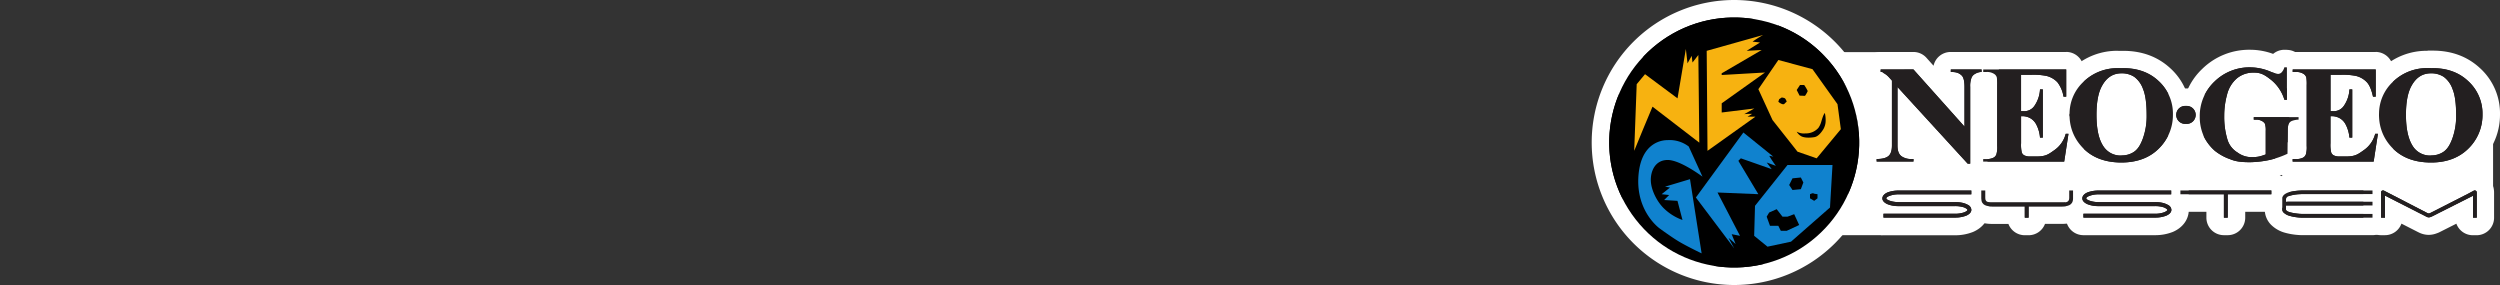 <svg xmlns="http://www.w3.org/2000/svg" viewBox="0 0 1000 114"><rect x="0" y="0" width="1000" height="114" fill="#333333" stroke="none"/><title>logo_right</title><g id="Layer_2" data-name="Layer 2"><rect x="835.9" y="36.17" width="22.99" height="20.83" stroke-width="7" stroke="#fff" stroke-linecap="round" stroke-linejoin="round" fill="#fff"/><rect x="891.79" y="34" width="20.34" height="23" stroke-width="7" stroke="#fff" stroke-linecap="round" stroke-linejoin="round" fill="#fff"/><rect x="966.13" y="35.07" width="15.33" height="22.89" stroke-width="7" stroke="#fff" stroke-linecap="round" stroke-linejoin="round" fill="#fff"/><rect x="858.13" y="49.07" width="34.44" height="24.43" stroke-width="7" stroke="#fff" stroke-linecap="round" stroke-linejoin="round" fill="#fff"/><rect x="761.9" y="49.07" width="95.11" height="28.22" stroke-width="7" stroke="#fff" stroke-linecap="round" stroke-linejoin="round" fill="#fff"/><rect x="932.21" y="50.11" width="65.02" height="31.51" fill="#fff"/><rect x="727.82" y="20.85" width="25.13" height="73.22" fill="#fff"/></g><g id="Layer_1" data-name="Layer 1"><path d="M848.7,29.3a9,9,0,0,1,5,1.42,10.35,10.35,0,0,1,3.53,4.92c.95,2.29,1.42,5.75,1.42,10.42a26.45,26.45,0,0,1-1.53,9.39c-.91,2.44-2,4.23-3.6,5.32a8.62,8.62,0,0,1-4.88,1.38,8.15,8.15,0,0,1-6.74-2.95c-2.26-2.84-3.31-7.35-3.31-13.36,0-5,.72-8.93,2.22-11.58,1.78-3.28,4.37-4.92,7.83-5h.07m0-7h-.15a15.56,15.56,0,0,0-13.88,8.57c-2.08,3.73-3.09,8.63-3.09,15,0,7.83,1.58,13.63,4.83,17.72a15,15,0,0,0,12.22,5.59,15.56,15.56,0,0,0,8.8-2.58c3.6-2.42,5.28-6.1,6.24-8.67a33.33,33.33,0,0,0,2-11.84c0-5.59-.63-9.85-1.92-13A17.08,17.08,0,0,0,857.67,25l-.16-.12a15.93,15.93,0,0,0-8.81-2.55Z" fill="#fff"/><path d="M972.5,29.3a9.06,9.06,0,0,1,5,1.42A10.35,10.35,0,0,1,981,35.64c.94,2.29,1.42,5.75,1.42,10.42a26.45,26.45,0,0,1-1.53,9.39c-.91,2.44-2,4.23-3.61,5.32a8.59,8.59,0,0,1-4.88,1.38,8.16,8.16,0,0,1-6.74-2.95c-2.25-2.84-3.31-7.35-3.31-13.36,0-5,.73-8.93,2.22-11.58,1.79-3.28,4.37-4.92,7.83-5h.08m0-7h-.15a15.55,15.55,0,0,0-13.88,8.57c-2.09,3.73-3.1,8.63-3.1,15,0,7.83,1.58,13.63,4.83,17.72a15,15,0,0,0,12.22,5.59,15.52,15.52,0,0,0,8.8-2.58c3.6-2.42,5.29-6.1,6.25-8.67a33.55,33.55,0,0,0,2-11.84c0-5.59-.63-9.85-1.93-13a17.07,17.07,0,0,0-6-8.06l-.17-.12a15.89,15.89,0,0,0-8.8-2.55Z" fill="#fff"/><path d="M713.3,45.2a4.68,4.68,0,0,1-1-.12,7.25,7.25,0,0,1-3.41-2,3.5,3.5,0,0,1-.83-3.56l.34-1a3.46,3.46,0,0,1,1.38-1.81l1-.66a3.43,3.43,0,0,1,1.93-.59l.29,0a6,6,0,0,1,3.15,1,5.51,5.51,0,0,1,1.9,3.1,3.48,3.48,0,0,1-1,3.65l-.43.38a4.14,4.14,0,0,1-3.27,1.53Z"/><path d="M712.68,39a3.78,3.78,0,0,1,1.33.34,3.77,3.77,0,0,1,.67,1.33l-.75.66a.62.62,0,0,1-.63.37l-.29,0a4.08,4.08,0,0,1-1.67-1l.34-1,1-.67m0-7a7,7,0,0,0-3.86,1.17l-1,.66A7,7,0,0,0,705,37.46l-.34,1a7,7,0,0,0,1.65,7.13,10.91,10.91,0,0,0,5.16,2.92,8.32,8.32,0,0,0,1.79.2,7.71,7.71,0,0,0,5.81-2.6l.22-.2a7,7,0,0,0,2-7.29,9.13,9.13,0,0,0-3.16-4.87,9.32,9.32,0,0,0-5-1.71,5.63,5.63,0,0,0-.58,0Z" fill="#fff"/><path d="M723.41,58.55a10.2,10.2,0,0,1-4.16-.77,8.24,8.24,0,0,1-3.67-3.49,3.5,3.5,0,0,1,5-4.58,2.3,2.3,0,0,0,1.13.15h.44a3.19,3.19,0,0,0,2.44-.85,6,6,0,0,0,.72-1.78c.14-.48.3-1,.51-1.6a10.33,10.33,0,0,1,1.35-2.6,3.51,3.51,0,0,1,2.78-1.37,4,4,0,0,1,.69.07,3.51,3.51,0,0,1,2.69,2.54,15.91,15.91,0,0,1,.45,4.07,10.13,10.13,0,0,1-1.43,5.16c-1.7,2.77-3.67,4.38-5.86,4.78A18.54,18.54,0,0,1,723.41,58.55Z"/><path d="M729.93,45.16a12.51,12.51,0,0,1,.33,3.09,6.76,6.76,0,0,1-.91,3.42c-1.34,2.17-2.59,3-3.51,3.17a15.32,15.32,0,0,1-2.43.21,7,7,0,0,1-2.73-.46,4.79,4.79,0,0,1-2-1.93,5.23,5.23,0,0,0,3,.7h.48a6.67,6.67,0,0,0,5.17-2.19c1.09-1.59,1.12-2.57,1.76-4.36a6.47,6.47,0,0,1,.83-1.65m0-7a7,7,0,0,0-5.55,2.74,13.45,13.45,0,0,0-1.88,3.55c-.25.72-.43,1.32-.57,1.8l0,.11h-.18a6.94,6.94,0,0,0-3-.7,7,7,0,0,0-6.2,10.26,11.72,11.72,0,0,0,5.32,5,13.53,13.53,0,0,0,5.61,1.09,20.61,20.61,0,0,0,3.68-.33c2.21-.4,5.43-1.83,8.22-6.39a13.49,13.49,0,0,0,2-6.9,19.8,19.8,0,0,0-.56-5.06,7,7,0,0,0-6.77-5.21Z" fill="#fff"/><path d="M712.34,95.83a3.5,3.5,0,0,1-3.13-1.93l0-.06H708a3.51,3.51,0,0,1-3.29-2.31l-1.33-3.67a3.52,3.52,0,0,1,.29-3l1-1.66a3.46,3.46,0,0,1,1.58-1.4l3-1.33a3.52,3.52,0,0,1,1.42-.3,3.45,3.45,0,0,1,2.75,1.35l1.21,1.55,1.81-.68a3.5,3.5,0,0,1,4.4,1.81l2,4.33a3.5,3.5,0,0,1-1.69,4.64l-5,2.33a3.44,3.44,0,0,1-1.48.33Z"/><path d="M710.68,83.67l2.33,3h2l2.67-1,2,4.33-5,2.33h-2.34l-1-2H708l-1.33-3.67,1-1.67,3-1.33m0-7a7,7,0,0,0-2.84.6l-3,1.33a7,7,0,0,0-3.16,2.8l-1,1.66a7,7,0,0,0-.58,6l1.33,3.67a7,7,0,0,0,6,4.59,7,7,0,0,0,4.92,2h2.34a6.92,6.92,0,0,0,3-.66l5-2.33A7,7,0,0,0,726,87.06l-2-4.33a7,7,0,0,0-8.21-3.81,7,7,0,0,0-5.15-2.25Z" fill="#fff"/><path d="M725.68,83.83a3.4,3.4,0,0,1-1.8-.5l-1.67-1a3.5,3.5,0,0,1-1.7-3V77.67a3.5,3.5,0,0,1,2.08-3.2,6.09,6.09,0,0,1,2.62-.68,3.73,3.73,0,0,1,1.56.33l.54.06a3.5,3.5,0,0,1,3.2,3.49v1.66a3.5,3.5,0,0,1-1.4,2.8l-1.33,1A3.47,3.47,0,0,1,725.68,83.83Z"/><path d="M725.21,77.29c.07,0,.11,0,.13,0,.12.21,1.67.34,1.67.34v1.66l-1.33,1-1.67-1V77.67a4.82,4.82,0,0,1,1.2-.38m0-7a9.6,9.6,0,0,0-4.05,1,7,7,0,0,0-4.15,6.4v1.66a7,7,0,0,0,3.4,6l1.66,1a7,7,0,0,0,7.81-.4l1.33-1a7,7,0,0,0,2.8-5.6V77.67a7,7,0,0,0-6.41-7h0a7.35,7.35,0,0,0-2.39-.4Z" fill="#fff"/><path d="M717,79.5a3.5,3.5,0,0,1-2.91-1.56l-1.34-2a3.51,3.51,0,0,1-.21-3.5l1.33-2.66a3.5,3.5,0,0,1,2.78-1.92l3.34-.33.35,0a3.51,3.51,0,0,1,3.13,1.93l1,2a3.52,3.52,0,0,1,.15,2.79l-1,2.68a3.52,3.52,0,0,1-2.93,2.25l-3.34.33A2.06,2.06,0,0,1,717,79.5Z"/><path d="M720.35,71l1,2-1,2.67L717,76l-1.33-2L717,71.33l3.34-.33m0-7-.7,0-3.33.34a7,7,0,0,0-5.57,3.83l-1.33,2.67a7,7,0,0,0,.43,7l1.33,2A7,7,0,0,0,717,83l.7,0,3.33-.34a7,7,0,0,0,5.86-4.51l1-2.67a7,7,0,0,0-.29-5.58l-1-2A7,7,0,0,0,720.35,64Z" fill="#fff"/><path d="M719.71,41.75a3.51,3.51,0,0,1-3-1.89l-1.16-2.25a3.5,3.5,0,0,1,.2-3.56l1.34-2A3.49,3.49,0,0,1,720,30.5h1.67A3.51,3.51,0,0,1,724.57,32c1.72,2.53,2,3.35,2,4.39s-.26,1.79-1.68,3.89a3.51,3.51,0,0,1-2.9,1.53Z"/><path d="M721.68,34a15.19,15.19,0,0,1,1.42,2.42A9.91,9.91,0,0,1,722,38.34l-2.17-.09L718.68,36,720,34h1.67m0-7H720a7,7,0,0,0-5.81,3.11l-1.34,2a7,7,0,0,0-.4,7.11l1.16,2.26a7,7,0,0,0,6,3.78l2.18.08H722a7,7,0,0,0,5.79-3.06c1.45-2.14,2.3-3.78,2.3-5.86s-.82-3.68-2.63-6.35A7,7,0,0,0,721.68,27Z" fill="#fff"/><path d="M693.68,110.5A53.5,53.5,0,1,1,747.18,57,53.56,53.56,0,0,1,693.68,110.5ZM663.9,86.6a13.64,13.64,0,0,0,2,1.85c.1.07,4.35,3.2,7.41,5.06.82.5,1.84,1.07,2.9,1.63l-.72-4.62h0a3.52,3.52,0,0,1-2.42,1,3.82,3.82,0,0,1-1-.16A24.64,24.64,0,0,1,663.9,86.6Zm44,8.3,6.86-1.45L728.6,81.34l.7-11.84H716.7L705.48,83.59l-.26,9.11Zm-20.78-10-3.24-6.25a3.3,3.3,0,0,1-.32-.86L682.71,79Zm-15.92-8a3.5,3.5,0,0,1,2.21,1l-.26-1.64-2.18.65ZM697,73.91l-4.67-7.78a1.28,1.28,0,0,1-.11-.2l-5.54,7.59.32,0ZM667.08,60.5A16.51,16.51,0,0,1,673.2,62l-.5-1.11a9.72,9.72,0,0,0-5.12-1.35h-.42a7.19,7.19,0,0,0-5.24,2.31A10,10,0,0,1,667,60.5Zm29.59-.65a4,4,0,0,1,.83.18l5.3,1.86L698,58Zm28.86-.62,7.14-8.62-1-7.62-8.77-12.27L712.83,28l-5.48,8L712,46.16l9.1,11.54Zm-39.07-5.65,8.1-5.78-5.46.67a3,3,0,0,1-.42,0,3.5,3.5,0,0,1-2.27-.84ZM661,39.17a3.53,3.53,0,0,1,2.13.72l13,10L676,31.13l-1.48,8.79A3.53,3.53,0,0,1,671,42.84a3.45,3.45,0,0,1-2.08-.7l-10.35-7.69-.44.54-.23,6.07a3.53,3.53,0,0,1,2.21-1.78A4,4,0,0,1,661,39.17Zm25.31-.43.32-.26,7.43-5.29-5.2.3h-.2a3.51,3.51,0,0,1-2.4-1Zm-.1-11.91a3.5,3.5,0,0,1,.68-.52l8.43-4.92a3.78,3.78,0,0,1-.16-.93l-9,2.52Z"/><path d="M693.68,7a50,50,0,1,1-50,50,50,50,0,0,1,50-50M683,60.33l19.16-13.66H699l1.84-1.12h-1a12.24,12.24,0,0,0-2.12.11c.48-.26,4-2.26,4-2.26L688.68,45V41.33L706,29l-17.33,1v-.67l16-9.33-6,.33L704,17s-2.66-.33-3-.33A47.3,47.3,0,0,1,705.24,14l-22.56,6.33.34,40m-12-21-13-9.67-3.33,4-1,26.66h0c0-.2,7.34-17.66,7.34-17.66l18.71,14.39L679.35,22,677,25l-.33-2.67-1.67,3-.67-5.75L671,39.34m55.66,24,9.68-11.66-1.34-10-10-14L711.34,24l-8,11.67L709,48l10,12.67,7.66,2.66m-33,36-2.25-4.19,2.82,2.45-1.57-3.92,3.33.66L687,77l16.33.67-8-13.34,1-1,12.34,4.33-2-2.66,3.66,1.33a46.87,46.87,0,0,1-2.66-4h0a14.57,14.57,0,0,1,1.62.34l-12-9.67-19,26,15.33,20.33m-13,2L676,71.67l-10,3,2,.34-3.34,2.67,3,.33-2,2,5.33.33L673,88a20.69,20.69,0,0,1-7.48-4.68c-2.81-2.79-5.06-7.33-5.19-11s1.6-8.27,6.67-8.33h.07c5.09,0,13.93,6.67,13.93,6.67L675.5,58.61A12.41,12.41,0,0,0,667.58,56H667c-1.19,0-11,.12-11.68,15.28-.56,13.57,8.48,20,8.48,20s4.37,3.23,7.61,5.19,9.24,4.83,9.24,4.83M707,98.67l9.4-2L732,83l1-17H715L702,82.33l-.33,12L707,98.67M693.68,0a57,57,0,1,0,57,57,57.06,57.06,0,0,0-57-57Zm17.68,36.35,2.95-4.3,6.46,1.73,7.54,10.54.69,5.24-4.62,5.57-1.14-.4L715,44.32l-3.66-8Zm7,36.65h7.2l-.4,6.67-12,10.55-4.33.91-.07,0,.17-6.22L718.39,73Z" fill="#fff"/><path d="M726.67,66.83a3.45,3.45,0,0,1-1.14-.19L717.86,64a3.58,3.58,0,0,1-1.6-1.14l-10-12.67a3.63,3.63,0,0,1-.43-.71l-5.67-12.33a3.5,3.5,0,0,1,.3-3.44l8-11.66a3.49,3.49,0,0,1,2.88-1.53,3.56,3.56,0,0,1,.91.12l13.67,3.67a3.49,3.49,0,0,1,1.94,1.34l10,14a3.5,3.5,0,0,1,.62,1.58l1.34,10a3.56,3.56,0,0,1-.78,2.7l-9.67,11.67A3.49,3.49,0,0,1,726.67,66.83Z" fill="#f7b210"/><path d="M711.34,24,725,27.67l10,14,1.34,10-9.68,11.66L719,60.67,709,48l-5.67-12.33,8-11.67M722,38.34a9.91,9.91,0,0,0,1.09-1.92A15.19,15.19,0,0,0,721.68,34H720l-1.33,2,1.16,2.25,2.17.09M713.3,41.7a.62.62,0,0,0,.63-.37l.75-.66a3.77,3.77,0,0,0-.67-1.33,3.78,3.78,0,0,0-1.33-.34l-1,.67-.34,1a4.08,4.08,0,0,0,1.67,1l.29,0m8.39,11.66a5.23,5.23,0,0,1-3-.7,4.79,4.79,0,0,0,2,1.93,7,7,0,0,0,2.73.46,15.32,15.32,0,0,0,2.43-.21c.92-.17,2.17-1,3.51-3.17a6.76,6.76,0,0,0,.91-3.42,12.51,12.51,0,0,0-.33-3.09,6.47,6.47,0,0,0-.83,1.65c-.64,1.79-.67,2.77-1.76,4.36a6.67,6.67,0,0,1-5.17,2.19h-.48M711.34,17a7,7,0,0,0-5.77,3.05l-8,11.66a7,7,0,0,0-.59,6.88l5.67,12.33a6.68,6.68,0,0,0,.87,1.42l10,12.67a7.09,7.09,0,0,0,3.2,2.27L724.38,70a7,7,0,0,0,7.68-2.15l9.68-11.67a7,7,0,0,0,1.54-5.39l-1.33-10a7,7,0,0,0-1.24-3.14l-10-14a7,7,0,0,0-3.89-2.69l-13.67-3.67a7,7,0,0,0-1.81-.24Z" fill="#fff"/><path d="M653.5,63.83a3.5,3.5,0,0,1-3.31-3.63l1-26.66a3.54,3.54,0,0,1,.81-2.11l3.33-4A3.5,3.5,0,0,1,658,26.17a3.45,3.45,0,0,1,2.09.69l8.41,6.25L670.89,19a3.51,3.51,0,0,1,3.45-2.91h.09a3.5,3.5,0,0,1,3.34,2.78,3.54,3.54,0,0,1,2.69-.19A3.52,3.52,0,0,1,682.85,22L683.23,57a3.49,3.49,0,0,1-1.93,3.17,3.62,3.62,0,0,1-1.57.37,3.5,3.5,0,0,1-2.13-.73L662.49,48.21c-2.4,5.73-5.11,12.24-5.47,13.19a3.51,3.51,0,0,1-3.33,2.43Z" fill="#f7b210"/><path d="M674.34,19.59l.67,5.75,1.67-3L677,25l2.34-3,.38,35.06L661,42.67s-7.32,17.46-7.34,17.66l1-26.66,3.33-4,13,9.67,3.33-19.75M653.68,60.33h0m20.66-47.74a7,7,0,0,0-6.9,5.83L666,26.89l-3.82-2.84a7,7,0,0,0-9.56,1.14l-3.33,4a7,7,0,0,0-1.61,4.22l-1,26.66a7,7,0,0,0,6.63,7.25h.37a7,7,0,0,0,6.62-4.75c.36-.9,1.92-4.66,3.65-8.82l11.51,8.85A7,7,0,0,0,686.73,57l-.38-35.06a7,7,0,0,0-4.77-6.56,6.9,6.9,0,0,0-1.94-.35,7,7,0,0,0-5.11-2.42Z" fill="#fff"/><path d="M683,63.83a3.54,3.54,0,0,1-1.59-.38,3.48,3.48,0,0,1-1.91-3.09l-.34-40a3.49,3.49,0,0,1,2.55-3.4l22.56-6.33a3.5,3.5,0,0,1,3.2,6,3.36,3.36,0,0,1-.08,1.14,3.5,3.5,0,0,1-1,5.21l-4.65,2.71,4-.23H706a3.5,3.5,0,0,1,2,6.35L695.75,40.6l5.56-.69.43,0A3.49,3.49,0,0,1,705,44.62a3.13,3.13,0,0,1,.5,1,3.49,3.49,0,0,1-1.3,3.92L685.05,63.18A3.52,3.52,0,0,1,683,63.83Z" fill="#f7b210"/><path d="M705.24,14A47.3,47.3,0,0,0,701,16.67c.34,0,3,.33,3,.33l-5.33,3.33,6-.33-16,9.33V30L706,29,688.68,41.33V45l13.05-1.61s-3.52,2-4,2.26a12.24,12.24,0,0,1,2.12-.11h1L699,46.67h3.17L683,60.33l-.34-40L705.24,14m-3.06,32.67h0M705.24,7a6.84,6.84,0,0,0-1.89.26L680.78,13.6a7,7,0,0,0-5.1,6.79l.34,40A7,7,0,0,0,687.08,66l19.06-13.59a7,7,0,0,0,2.56-8.33,7,7,0,0,0-2.86-6.39l4.23-3a7,7,0,0,0,2.55-8,6.92,6.92,0,0,0-2-3,7,7,0,0,0,.77-5.73c0-.14-.08-.27-.13-.4a7,7,0,0,0-6-10.59Z" fill="#fff"/><path d="M680.68,104.83a3.5,3.5,0,0,1-1.51-.34c-.25-.12-6.19-3-9.54-5s-7.7-5.23-7.88-5.37c-.38-.26-10.53-7.64-9.9-22.93.7-16.87,11.66-18.53,15-18.64h.72A15.84,15.84,0,0,1,677.85,56a3.56,3.56,0,0,1,.84,1.15l5.5,12a3.51,3.51,0,0,1-3.18,5,3.31,3.31,0,0,1-1.08-.18l4.21,26.8a3.5,3.5,0,0,1-3.46,4ZM667.08,67.5a2.64,2.64,0,0,0-2.06.77,5.55,5.55,0,0,0-1.18,3.65,3.44,3.44,0,0,1,1.17-.61l7.07-2.12A13.16,13.16,0,0,0,667.08,67.5Z" fill="#1082ce"/><path d="M667.58,56a12.41,12.41,0,0,1,7.92,2.57L681,70.67S672.17,64,667.08,64H667c-5.07.06-6.78,4.68-6.67,8.33s2.38,8.2,5.19,11A20.69,20.69,0,0,0,673,88l-2-7.67L665.68,80l2-2-3-.33L668,75l-2-.34,10-3,4.66,29.66s-6-2.86-9.24-4.83-7.61-5.19-7.61-5.19-9-6.41-8.48-20C656,56.17,665.84,56.09,667,56.05h.55m0-7h-.8c-8.49.27-17.77,6.19-18.43,22-.68,16.49,10,24.95,11.32,25.9h0c.19.14,4.67,3.44,8.15,5.55s9.59,5,9.84,5.16a7,7,0,0,0,9.93-7.4L683.94,77a6.81,6.81,0,0,0,1.45-.89,7,7,0,0,0,2-8.37L681.87,55.7a7,7,0,0,0-1.68-2.29A19.18,19.18,0,0,0,667.58,49Z" fill="#fff"/><path d="M693.68,102.83a3.51,3.51,0,0,1-2.8-1.39L675.55,81.11a3.51,3.51,0,0,1,0-4.18l19-26a3.47,3.47,0,0,1,2.37-1.4,3.4,3.4,0,0,1,.45,0,3.53,3.53,0,0,1,2.2.77l12,9.67a3.5,3.5,0,0,1,1.17,3.68c.16.23.32.46.48.67a3.5,3.5,0,0,1-1.6,5.31l-.09.13a3.49,3.49,0,0,1-2.82,1.43,3.57,3.57,0,0,1-1.16-.19l-5.21-1.83,4,6.73a3.5,3.5,0,0,1-3,5.3l-10.44-.43,6.22,12a3.48,3.48,0,0,1-1.38,4.65,3.5,3.5,0,0,1-.56,2.14,3.51,3.51,0,0,1-1.62,2.77A3.4,3.4,0,0,1,693.68,102.83Z" fill="#1082ce"/><path d="M697.34,53l12,9.67a14.57,14.57,0,0,0-1.62-.34h0a46.87,46.87,0,0,0,2.66,4L706.68,65l2,2.66-12.34-4.33-1,1,8,13.34L687,77l9,17.33-3.33-.66,1.57,3.92-2.82-2.45,2.25,4.19L678.35,79l19-26m0-7a7,7,0,0,0-5.65,2.87l-19,26a7,7,0,0,0,.07,8.34l15.33,20.34a7,7,0,0,0,5.59,2.78,6.91,6.91,0,0,0,3.77-1.1,7,7,0,0,0,3.11-4.62,7.25,7.25,0,0,0,.51-1.44,8.14,8.14,0,0,0,.54-.63,7,7,0,0,0,.61-7.43l-3.43-6.62,4.27.17h.28a7,7,0,0,0,6.29-10.07,7,7,0,0,0,4.2-2.2,6.91,6.91,0,0,0,2.09-1.84,7,7,0,0,0,.42-7.83,7,7,0,0,0-2.6-5.51l-12-9.67A7,7,0,0,0,697.34,46Z" fill="#fff"/><path d="M707,102.17a3.45,3.45,0,0,1-2.2-.79l-5.34-4.33a3.52,3.52,0,0,1-1.29-2.81l.33-12a3.49,3.49,0,0,1,.76-2.08l13-16.33A3.5,3.5,0,0,1,715,62.5h18a3.54,3.54,0,0,1,2.55,1.1,3.47,3.47,0,0,1,.94,2.6l-1,17a3.47,3.47,0,0,1-1.18,2.42l-15.6,13.69a3.58,3.58,0,0,1-1.59.8l-9.4,2A3.45,3.45,0,0,1,707,102.17Z" fill="#1082ce"/><path d="M733,66h0m0,0-1,17-15.6,13.69-9.4,2-5.33-4.34.33-12L715,66h18M717,76l3.34-.33,1-2.67-1-2-3.34.33L715.68,74,717,76m8.67,4.33,1.33-1V77.67s-1.55-.13-1.67-.34c0,0-.06,0-.13,0a4.82,4.82,0,0,0-1.2.38v1.66l1.67,1M708,90.34h3.33l1,2h2.34l5-2.33-2-4.33-2.67,1h-2l-2.33-3-3,1.33-1,1.67L708,90.34M733,59H715a7,7,0,0,0-5.47,2.64L696.53,78A7.1,7.1,0,0,0,695,82.14l-.33,12a7,7,0,0,0,2.58,5.62l5.34,4.34a7,7,0,0,0,4.41,1.57,7.14,7.14,0,0,0,1.45-.15l9.39-2A6.91,6.91,0,0,0,721,102l15.61-13.69A7,7,0,0,0,739,83.41l1-16.8c0-.2,0-.41,0-.61a7,7,0,0,0-7-7Zm0,14Z" fill="#fff"/><path d="M921.36,90.57a22.51,22.51,0,0,1-3.35-.22,20,20,0,0,1-2.93-.59,9.24,9.24,0,0,1-3.79-2l-.09-.09a5.23,5.23,0,0,1-1.79-3.85V79.05a3.57,3.57,0,0,1,.12-.92A6.07,6.07,0,0,1,911.65,75a9.26,9.26,0,0,1,3.07-1.5,20.87,20.87,0,0,1,3.23-.62,33,33,0,0,1,3.63-.2H949a3.5,3.5,0,0,1,3.5,3.5v1.45a3.43,3.43,0,0,1-.37,1.57,3.48,3.48,0,0,1,.33,1.41l0,1.49a3.53,3.53,0,0,1-.44,1.78,3.46,3.46,0,0,1,.44,1.69v1.5a3.5,3.5,0,0,1-3.5,3.5Zm-4.49-8.91" fill="#231f20"/><path d="M949,76.18v1.45H921.58a26.15,26.15,0,0,0-3.1.15,18.56,18.56,0,0,0-2.55.51c-1.09.33-1.31.73-1.53,1.27l0,1.13H949l0,1.5H914.4v1.56c0,.4.3.8,1.75,1.2a18.49,18.49,0,0,0,2.44.44,16.7,16.7,0,0,0,2.73.18H949v1.5H921.36a18.34,18.34,0,0,1-2.88-.19,15.89,15.89,0,0,1-2.51-.51,5.71,5.71,0,0,1-2.4-1.23,1.77,1.77,0,0,1-.66-1.28V79.05a2.52,2.52,0,0,1,.87-1.27,5.7,5.7,0,0,1,1.9-.91,17,17,0,0,1,2.66-.51,29.7,29.7,0,0,1,3.24-.18H949m0-7H921.58a36.91,36.91,0,0,0-4,.22,23.63,23.63,0,0,0-3.75.71l-.08,0a12.7,12.7,0,0,0-4.25,2.09,9.46,9.46,0,0,0-3.35,5,6.75,6.75,0,0,0-.25,1.84v4.81a8.7,8.7,0,0,0,2.92,6.43l.18.16a12.65,12.65,0,0,0,5.18,2.7,24.52,24.52,0,0,0,3.35.67,25.59,25.59,0,0,0,3.82.25H949a7,7,0,0,0,7-7v-1.5a6.75,6.75,0,0,0-.21-1.69A7.3,7.3,0,0,0,956,82l0-1.49a6.78,6.78,0,0,0-.15-1.28,6.51,6.51,0,0,0,.19-1.61V76.18a7,7,0,0,0-7-7Z" fill="#fff"/><path d="M889.56,90.57a3.5,3.5,0,0,1-3.5-3.5V81.21h-13.9a3.5,3.5,0,0,1-3.5-3.5V76.18a3.49,3.49,0,0,1,3.5-3.5h36.38a3.5,3.5,0,0,1,3.5,3.5v1.53a3.5,3.5,0,0,1-3.5,3.5H894.59v5.86a3.5,3.5,0,0,1-3.5,3.5Z" fill="#231f20"/><path d="M908.54,76.18v1.53H891.09v9.36h-1.53V77.71h-17.4V76.18h36.38m0-7H872.16a7,7,0,0,0-7,7v1.53a7,7,0,0,0,7,7h10.4v2.36a7,7,0,0,0,7,7h1.53a7,7,0,0,0,7-7V84.71h10.45a7,7,0,0,0,7-7V76.18a7,7,0,0,0-7-7Z" fill="#fff"/><path d="M809.91,90.57a3.5,3.5,0,0,1-3.5-3.5v-1h-9.54c-7.13,0-7.9-4.66-7.9-6.67v-3.2a3.49,3.49,0,0,1,3.5-3.5h1.6a3.5,3.5,0,0,1,3.5,3.5v1.3h26.58v-1.3a3.5,3.5,0,0,1,3.5-3.5h1.53a3.5,3.5,0,0,1,3.5,3.5v3.2c0,2-.77,6.67-7.91,6.67h-9.83v1a3.5,3.5,0,0,1-3.5,3.5Z" fill="#231f20"/><path d="M829.18,76.18v3.2c0,2.91-2.44,3.17-4.41,3.17H811.44v4.52h-1.53V82.55h-13c-2,0-4.4-.26-4.4-3.17v-3.2h1.6v3.06c0,1.62,1.31,1.75,2.44,1.75h28.67c1.16,0,2.47-.13,2.47-1.75V76.18h1.53m0-7h-1.53A7,7,0,0,0,821,74H800.72a7,7,0,0,0-6.65-4.8h-1.6a7,7,0,0,0-7,7v3.2c0,4.69,3,10.17,11.4,10.17h6.5a7,7,0,0,0,6.54,4.52h1.53A7,7,0,0,0,818,89.55h6.78c8.42,0,11.41-5.48,11.41-10.17v-3.2a7,7,0,0,0-7-7Z" fill="#fff"/><path d="M753.39,90.57a3.5,3.5,0,0,1-3.5-3.5V85.5a3.47,3.47,0,0,1,1.05-2.5,5.42,5.42,0,0,1-1.49-3.69c0-2.44,1.57-4.5,4.3-5.64a16,16,0,0,1,5.65-1h29.13a3.49,3.49,0,0,1,3.5,3.5v1.56a3.49,3.49,0,0,1-1.26,2.69,5.4,5.4,0,0,1,1.3,3.5c0,2.42-1.61,4.51-4.3,5.64a16.05,16.05,0,0,1-5.65,1Z" fill="#231f20"/><path d="M788.53,76.18v1.56H759.4a9.87,9.87,0,0,0-3.72.66c-.73.29-1.16.62-1.16.91s.43.62,1.16.91a10.8,10.8,0,0,0,3.72.62h22.72a13.35,13.35,0,0,1,3,.32,10,10,0,0,1,1.27.41,9.42,9.42,0,0,1,1.06.54,2.31,2.31,0,0,1,1.09,1.82v0c0,1-.84,1.82-2.15,2.37a12.48,12.48,0,0,1-4.3.73H753.39V85.5h28.73a10.8,10.8,0,0,0,3.72-.62c.69-.33,1.16-.66,1.16-.91v0c0-.14-.18-.32-.43-.51s-.48-.25-.73-.4-.66-.22-1.06-.32a11.13,11.13,0,0,0-2.66-.3H759.4a11.4,11.4,0,0,1-4.3-.73c-1.31-.54-2.15-1.38-2.15-2.36s.84-1.86,2.15-2.41a12.49,12.49,0,0,1,4.3-.72h29.13m0-7H759.4a19.24,19.24,0,0,0-6.83,1.2l-.16.06c-4,1.69-6.46,5-6.46,8.87a8.74,8.74,0,0,0,.86,3.8,6.75,6.75,0,0,0-.42,2.39v1.57a7,7,0,0,0,7,7h28.73A19.28,19.28,0,0,0,789,92.86l.16-.06c4-1.69,6.46-5,6.46-8.83a8.89,8.89,0,0,0-.66-3.35,6.92,6.92,0,0,0,.62-2.88V76.18a7,7,0,0,0-7-7Z" fill="#fff"/><path d="M833.37,90.57a3.5,3.5,0,0,1-3.5-3.5V85.5a3.47,3.47,0,0,1,1-2.5,5.42,5.42,0,0,1-1.49-3.69c0-1.17.42-4.06,4.33-5.65a15.94,15.94,0,0,1,5.62-1h29.1a3.5,3.5,0,0,1,3.5,3.5v1.56a3.51,3.51,0,0,1-1.27,2.7,5.36,5.36,0,0,1,1.3,3.49c0,2.42-1.6,4.51-4.3,5.64a15.61,15.61,0,0,1-5.61,1Z" fill="#231f20"/><path d="M868.48,76.18v1.56h-29.1a9.87,9.87,0,0,0-3.72.66c-.73.29-1.16.62-1.16.91s.43.62,1.16.91a10.8,10.8,0,0,0,3.72.62H862.1a12.75,12.75,0,0,1,3,.32,10,10,0,0,1,1.27.41,8.63,8.63,0,0,1,1.06.54h0a2.26,2.26,0,0,1,1.13,1.82v0c0,1-.83,1.82-2.15,2.37a12.2,12.2,0,0,1-4.26.73H833.37V85.5H862.1a10.21,10.21,0,0,0,3.65-.62c.72-.33,1.2-.66,1.2-.91v0c0-.14-.18-.32-.44-.51s-.47-.25-.73-.4-.65-.22-1-.32a11.13,11.13,0,0,0-2.66-.3H839.38a11.4,11.4,0,0,1-4.3-.73c-1.31-.54-2.15-1.38-2.15-2.36s.8-1.86,2.15-2.41a12.49,12.49,0,0,1,4.3-.72h29.1m0-7h-29.1a19.24,19.24,0,0,0-6.83,1.2l-.1,0c-4.08,1.65-6.52,5-6.52,8.89a8.74,8.74,0,0,0,.86,3.8,7,7,0,0,0-.42,2.39v1.57a7,7,0,0,0,7,7H862.1a18.88,18.88,0,0,0,6.79-1.21l.17-.06c4-1.69,6.45-5,6.45-8.83a8.81,8.81,0,0,0-.65-3.35,6.92,6.92,0,0,0,.62-2.88V76.18a7,7,0,0,0-7-7Z" fill="#fff"/><path d="M989.21,90.57a3.5,3.5,0,0,1-3.5-3.5V84l-11.46,5.78a3.76,3.76,0,0,1-.46.2l-.13,0a5.89,5.89,0,0,1-2.16.46,5.32,5.32,0,0,1-2.29-.55l-.36-.18L957.53,84v3.11a3.5,3.5,0,0,1-3.5,3.5h-1.57a3.5,3.5,0,0,1-3.5-3.5V76.9a4.31,4.31,0,0,1,6.45-3.65l16.19,8.34,14.24-7.26,2-1.08a4.1,4.1,0,0,1,2.06-.57,4.29,4.29,0,0,1,4.31,4.26V87.07a3.5,3.5,0,0,1-3.5,3.5Z" fill="#231f20"/><path d="M989.9,76.18a.78.78,0,0,1,.81.76V87.07h-1.5V78.29l-16.53,8.34-.22.07a2.75,2.75,0,0,1-1,.25,2,2,0,0,1-.86-.25l-.22-.11L954,78.25v8.82h-1.57V76.9a.73.73,0,0,1,.77-.72.82.82,0,0,1,.51.14l17,8.78a2.22,2.22,0,0,0,.81.28,1.81,1.81,0,0,0,.76-.24l15.08-7.69,2.15-1.16a.61.61,0,0,1,.32-.11m0-7a7.68,7.68,0,0,0-3.78,1l-2,1-12.56,6.4-14.54-7.49a7.82,7.82,0,0,0-11.61,6.74V87.07a7,7,0,0,0,7,7H954a7,7,0,0,0,6.58-4.62l6.63,3.38.25.12.31.15a8.94,8.94,0,0,0,3.7.85,9.28,9.28,0,0,0,3.35-.67l0,0a6.26,6.26,0,0,0,.93-.38l6.8-3.43a7,7,0,0,0,6.58,4.62h1.5a7,7,0,0,0,7-7V76.94a7.79,7.79,0,0,0-7.81-7.76Z" fill="#fff"/><path d="M900,68.38a23.16,23.16,0,0,1-9.35-1.46A24.06,24.06,0,0,1,883.61,63a22.54,22.54,0,0,1-5-6.27,22.39,22.39,0,0,1-2.3-10,22.41,22.41,0,0,1,6.91-16.52,23.48,23.48,0,0,1,17.13-6.72,24.79,24.79,0,0,1,8.85,1.87l1.22.46a3.52,3.52,0,0,1,3.3-2.33h1a3.5,3.5,0,0,1,3.5,3.5v13a3.5,3.5,0,0,1-2.95,3.45h4.07a3.5,3.5,0,0,1,3.5,3.5v1a3.49,3.49,0,0,1-3.21,3.48c-.49,0-.84.09-1.08.13,0,.24,0,.56,0,1l-.07,9.05a3.52,3.52,0,0,1-2.1,3.18,39.83,39.83,0,0,1-7.7,2.65A44.26,44.26,0,0,1,900,68.38Zm1.53-35.83a6.82,6.82,0,0,0-4.6,1.51,9.11,9.11,0,0,0-2.77,4.73,28.32,28.32,0,0,0-1,7.59,27.91,27.91,0,0,0,1.08,8.24,5.73,5.73,0,0,0,2.65,3.49,6,6,0,0,0,4,1.27,10.28,10.28,0,0,0,1.9-.16V52.39c0-.42,0-.75,0-1h-1.25a3.5,3.5,0,0,1-3.5-3.5v-1a3.5,3.5,0,0,1,3.5-3.5h11.72a3.5,3.5,0,0,1-2.76-2.34,12.8,12.8,0,0,0-4.24-6.39C904,32.94,903.28,32.55,901.55,32.55Z" fill="#231f20"/><path d="M914.77,26.93v13h-1a16.15,16.15,0,0,0-5.46-8.09c-2.41-1.86-3.87-2.8-6.74-2.8a10.33,10.33,0,0,0-6.85,2.33,12.51,12.51,0,0,0-3.9,6.48,32,32,0,0,0-1.13,8.52,31.24,31.24,0,0,0,1.24,9.29A9.11,9.11,0,0,0,895,61a9.41,9.41,0,0,0,5.9,1.86,14,14,0,0,0,2.73-.25,21.24,21.24,0,0,0,2.65-.84v-9.4a8.75,8.75,0,0,0-.29-2.84,2.91,2.91,0,0,0-1.23-1.13,4.53,4.53,0,0,0-2.3-.54h-.95v-1h17.92v1a8.14,8.14,0,0,0-2.84.58,2.65,2.65,0,0,0-1.24,1.38,10.43,10.43,0,0,0-.25,2.55L915,61.5a35.86,35.86,0,0,1-7,2.44,40.48,40.48,0,0,1-7.94.94c-3.5,0-5.72-.25-8-1.2a20.84,20.84,0,0,1-6.11-3.35,18.75,18.75,0,0,1-4.16-5.24,18.82,18.82,0,0,1-1.89-8.42,18.93,18.93,0,0,1,5.86-14,20,20,0,0,1,14.68-5.72A21.25,21.25,0,0,1,908,28.57a14.72,14.72,0,0,0,3.17,1,2.12,2.12,0,0,0,1.39-.54,5,5,0,0,0,1.2-2.12h1m0-7h-1a7,7,0,0,0-4.51,1.65,26.49,26.49,0,0,0-8.86-1.65,26.83,26.83,0,0,0-19.6,7.75,25.73,25.73,0,0,0-7.94,19,25.72,25.72,0,0,0,2.62,11.51,1.42,1.42,0,0,0,.08.18,26.25,26.25,0,0,0,5.68,7.19l.11.1a27.68,27.68,0,0,0,8,4.52A26.31,26.31,0,0,0,900,71.88a47,47,0,0,0,9.31-1.08l.09,0a42.13,42.13,0,0,0,8.37-2.87,7,7,0,0,0,4.2-6.36l0-7.19a7,7,0,0,0,4.35-6.48v-1a7,7,0,0,0-4.63-6.59c0-.12,0-.24,0-.36v-13a7,7,0,0,0-7-7ZM897.16,41.38q.17-.84.39-1.65a5.43,5.43,0,0,1,1.66-3,3.37,3.37,0,0,1,2.34-.68c.65,0,.72,0,2.46,1.34l.09.07a7.64,7.64,0,0,1,2,2.43h-4.66a7,7,0,0,0-4.31,1.49Zm2.08,14.08-.4-.26a2.28,2.28,0,0,1-1.2-1.46,7.15,7.15,0,0,0,1.6.77v1Z" fill="#fff"/><path d="M848.59,68.46c-8,0-14.39-2.65-18.89-7.88a21.9,21.9,0,0,1-5.4-14.74,20.88,20.88,0,0,1,7-16.07,22.86,22.86,0,0,1,15.92-6l1,0h1c6.58,0,12.11,2,16.42,6a21.14,21.14,0,0,1,6.92,16,22.26,22.26,0,0,1-5.12,14.41c-4.53,5.48-10.89,8.25-18.92,8.25Zm.07-35.66c-2.17,0-3.61,1-4.79,3.13-.83,1.48-1.79,4.36-1.79,9.91,0,5.21.88,9.08,2.55,11.19.55.69,1.58,1.62,4,1.62a5.19,5.19,0,0,0,2.9-.77c.88-.58,1.58-1.7,2.3-3.65a22.92,22.92,0,0,0,1.31-8.17c0-5.2-.63-7.81-1.15-9.09a7.26,7.26,0,0,0-2.25-3.34,5.48,5.48,0,0,0-3-.83l-.07-3.5Z" fill="#231f20"/><path d="M847.26,27.24l1,0h1.1c5.69,0,10.41,1.72,14,5.08a17.64,17.64,0,0,1,5.79,13.47A18.71,18.71,0,0,1,864.83,58q-5.73,6.95-16.2,7h0c-7,0-12.42-2.22-16.24-6.67a18.4,18.4,0,0,1-4.56-12.45,17.46,17.46,0,0,1,5.91-13.48,19.36,19.36,0,0,1,13.56-5.12m1.37,34.91a8.62,8.62,0,0,0,4.88-1.38c1.64-1.09,2.69-2.88,3.6-5.32a26.45,26.45,0,0,0,1.53-9.39c0-4.67-.47-8.13-1.42-10.42a10.35,10.35,0,0,0-3.53-4.92,9,9,0,0,0-5-1.42h-.07c-3.46,0-6,1.68-7.83,5-1.5,2.65-2.22,6.55-2.22,11.58,0,6,1,10.52,3.31,13.36a8.15,8.15,0,0,0,6.74,2.95m-1.37-41.91h0a26.23,26.23,0,0,0-18.3,7,24.55,24.55,0,0,0-8.17,18.64,25.32,25.32,0,0,0,6.26,17c5.19,6,12.44,9.09,21.54,9.09s16.43-3.2,21.64-9.5l0,0a25.68,25.68,0,0,0,5.91-16.62,24.52,24.52,0,0,0-8-18.59c-5-4.63-11.34-7-18.83-7h-1l-1.09,0Zm1.41,16.06h0a2.17,2.17,0,0,1,1.06.22,4.77,4.77,0,0,1,.94,1.67.61.61,0,0,1,0,.12c.27.65.89,2.7.89,7.75A19.75,19.75,0,0,1,850.57,53a6.81,6.81,0,0,1-1,2l0,0a2.16,2.16,0,0,1-.92.15c-1,0-1.2-.23-1.27-.32-.53-.66-1.78-2.9-1.78-9,0-5.23.92-7.45,1.32-8.16l.05-.08c.68-1.26,1.08-1.29,1.72-1.3Z" fill="#fff"/><path d="M793.27,68.13a3.5,3.5,0,0,1-3.5-3.5v-1a3.5,3.5,0,0,1,3.5-3.5h1.35a6.22,6.22,0,0,0,.71,0c0-.35,0-.9,0-1.74V34.07c0-.83,0-1.37,0-1.72a4,4,0,0,0-.73-.06h-1.35a3.5,3.5,0,0,1-3.5-3.5v-1a3.5,3.5,0,0,1,3.5-3.5h33.21a3.5,3.5,0,0,1,3.5,3.5V38.66a3.5,3.5,0,0,1-3.5,3.5h-1.09A3.5,3.5,0,0,1,822,39.41a11.58,11.58,0,0,0-1.35-3.82V55.05a3.54,3.54,0,0,1-.51,1.83,7.87,7.87,0,0,0,2.8-4.36,3.51,3.51,0,0,1,3.35-2.5h1.1a3.51,3.51,0,0,1,3.46,4L829.1,65.16a3.49,3.49,0,0,1-3.45,3Zm21.3-9a5.69,5.69,0,0,0,3.25-.61,3.26,3.26,0,0,1-.7.07H816a3.5,3.5,0,0,1-3.48-3.14,12.38,12.38,0,0,0-.59-2.81v4.71c0,.79,0,1.37,0,1.78ZM811.92,38.4a14,14,0,0,0,.59-3,3.45,3.45,0,0,1,.87-2h-1.46Z" fill="#231f20"/><path d="M826.48,27.77V38.66h-1.09a12.63,12.63,0,0,0-2.4-5.72,8.84,8.84,0,0,0-4.34-2.55,25.85,25.85,0,0,0-6.15-.47h-4.08V44.45h.8a4.86,4.86,0,0,0,4.63-2.22A12.64,12.64,0,0,0,816,35.75h1.13v19.3H816a13.66,13.66,0,0,0-1.45-5.17,6.1,6.1,0,0,0-2.62-2.7,6.62,6.62,0,0,0-3.5-.69V57.31a13.65,13.65,0,0,0,.29,3.71,2.14,2.14,0,0,0,1,1.13,5.19,5.19,0,0,0,2.48.44h2.36c3.68,0,4.74-.8,7-2.4a11.47,11.47,0,0,0,4.73-6.67h1.1l-1.71,11.11H793.27v-1h1.35a5.94,5.94,0,0,0,2.76-.55,2.45,2.45,0,0,0,1.17-1.31,10.09,10.09,0,0,0,.33-3.42V34.07a16.71,16.71,0,0,0-.15-3.06,2.43,2.43,0,0,0-1.09-1.45,5.23,5.23,0,0,0-3-.77h-1.35v-1h33.21m.88,25.75h0m-.88-32.75H793.27a7,7,0,0,0-7,7v1a7,7,0,0,0,5.61,6.86v21.1a7,7,0,0,0-5.61,6.86v1a7,7,0,0,0,7,7h32.38a7,7,0,0,0,6.91-5.93l1.68-10.89a6.88,6.88,0,0,0,.12-1.29,7,7,0,0,0-7-7h-1.1a7,7,0,0,0-2.14.34V45.55a7.69,7.69,0,0,0,1.27.11h1.09a7,7,0,0,0,7-7V27.77a7,7,0,0,0-7-7Z" fill="#fff"/><path d="M787,69a3.51,3.51,0,0,1-2.58-1.14l-22-24V58.22a3.81,3.81,0,0,0,.2,1.47,3.18,3.18,0,0,0,1.69.42h1a3.5,3.5,0,0,1,3.5,3.5v1a3.5,3.5,0,0,1-3.5,3.5H750.66a3.5,3.5,0,0,1-3.5-3.5v-1a3.5,3.5,0,0,1,3.5-3.5,5.79,5.79,0,0,0,2.39-.34,3.94,3.94,0,0,0,.22-1.55V33.59A5.55,5.55,0,0,0,752,32.45a4.13,4.13,0,0,1-.42-.22,3.5,3.5,0,0,1-2.86-3.44v-1a3.5,3.5,0,0,1,3.5-3.5h13.11A3.5,3.5,0,0,1,768,25.44l14.32,16V34.8a7.29,7.29,0,0,0-.22-2.19c-.2-.18-.52-.32-1.58-.32h-.24a3.5,3.5,0,0,1-3.5-3.5v-1a3.5,3.5,0,0,1,3.5-3.5h12.35a3.5,3.5,0,0,1,3.5,3.5v1A3.49,3.49,0,0,1,793,32.27a5.85,5.85,0,0,0-.92.15l-.15.09-.15.08,0,0h0a9.79,9.79,0,0,0-.17,2.18V65.47a3.5,3.5,0,0,1-3.5,3.5Z" fill="#231f20"/><path d="M792.61,27.77v1a5.29,5.29,0,0,0-2.62.77,3.11,3.11,0,0,0-1.42,1.56,9.44,9.44,0,0,0-.51,3.68V65.47h-1L759,34.8V58.22c0,2.11.54,3.53,1.63,4.3a6.61,6.61,0,0,0,3.76,1.09h1v1H750.66v-1c2.29,0,3.86-.44,4.77-1.24s1.34-2.18,1.34-4.15v-26l-.91-1a8.3,8.3,0,0,0-2.29-1.93c-.69-.29-.07-.47-1.31-.51v-1h13.11L785.8,50.64V34.8c0-2.22-.33-3.71-1-4.48-1-1-2.08-1.53-4.25-1.53h-.23v-1h12.34m0-7H780.27a7,7,0,0,0-6.85,5.51l-2.83-3.17a7,7,0,0,0-5.22-2.34H752.26a7,7,0,0,0-7,7v1a7,7,0,0,0,4.51,6.55V56.67a7,7,0,0,0-6.11,6.94v1a7,7,0,0,0,7,7h14.71a7,7,0,0,0,7-7v-1a7,7,0,0,0-6.37-7V52.83l15.87,17.36A7,7,0,0,0,787,72.47h1a7,7,0,0,0,7-7V35.35a7,7,0,0,0,4.55-6.56v-1a7,7,0,0,0-7-7Z" fill="#fff"/><path d="M972.39,68.46c-8,0-14.4-2.65-18.9-7.88a22,22,0,0,1-5.4-14.74,20.85,20.85,0,0,1,7-16.07,22.82,22.82,0,0,1,15.91-6l1,0h1c6.58,0,12.1,2,16.42,6a21.07,21.07,0,0,1,7,16,22.26,22.26,0,0,1-5.12,14.41c-4.58,5.48-11,8.25-19,8.25Zm.07-35.66c-2.18,0-3.61,1-4.79,3.13-.83,1.48-1.8,4.36-1.8,9.91,0,5.21.88,9.08,2.55,11.19a4.64,4.64,0,0,0,4,1.62,5.14,5.14,0,0,0,2.9-.77c.88-.58,1.58-1.7,2.31-3.65a23.18,23.18,0,0,0,1.31-8.17c0-5.19-.63-7.81-1.16-9.09a7.11,7.11,0,0,0-2.25-3.34,5.45,5.45,0,0,0-3-.83l-.08-3.5Z" fill="#231f20"/><path d="M971.05,27.24l1,0h1.11c5.69,0,10.4,1.72,14,5.08A17.54,17.54,0,0,1,993,45.8,18.76,18.76,0,0,1,988.67,58c-3.86,4.63-9.26,7-16.25,7h0q-10.5,0-16.25-6.67a18.44,18.44,0,0,1-4.55-12.45,17.48,17.48,0,0,1,5.9-13.48,19.36,19.36,0,0,1,13.56-5.12m1.37,34.91a8.59,8.59,0,0,0,4.88-1.38c1.64-1.09,2.7-2.88,3.61-5.32a26.45,26.45,0,0,0,1.53-9.39c0-4.67-.48-8.13-1.42-10.42a10.35,10.35,0,0,0-3.53-4.92,9.06,9.06,0,0,0-5-1.42h-.08c-3.46,0-6,1.68-7.83,5-1.49,2.65-2.22,6.55-2.22,11.58,0,6,1.06,10.52,3.31,13.36a8.16,8.16,0,0,0,6.74,2.95m-1.37-41.91a26.22,26.22,0,0,0-18.29,7,24.51,24.51,0,0,0-8.17,18.64,25.28,25.28,0,0,0,6.26,17C956,68.9,963.28,72,972.39,72S988.8,68.77,994,62.49l.05-.07A25.68,25.68,0,0,0,1000,45.8a24.43,24.43,0,0,0-8.07-18.61c-5-4.6-11.31-6.94-18.8-6.94h-1l-1.1,0Zm1.41,16.06h0a2.16,2.16,0,0,1,1,.22,4.9,4.9,0,0,1,1,1.67.61.61,0,0,0,0,.12c.27.65.89,2.7.89,7.75A19.51,19.51,0,0,1,974.36,53a6.51,6.51,0,0,1-1,2l0,0a2.12,2.12,0,0,1-.92.15c-1,0-1.2-.23-1.27-.32-.52-.66-1.78-2.9-1.78-9,0-5.23.93-7.45,1.32-8.16a.22.22,0,0,0,0-.08c.69-1.26,1.08-1.29,1.72-1.3Z" fill="#fff"/><path d="M917.06,68.13a3.5,3.5,0,0,1-3.5-3.5v-1a3.5,3.5,0,0,1,3.5-3.5h1.35a6.07,6.07,0,0,0,.71,0c0-.35,0-.9,0-1.74V34.07c0-.83,0-1.37,0-1.72a4,4,0,0,0-.74-.06h-1.35a3.5,3.5,0,0,1-3.5-3.5v-1a3.5,3.5,0,0,1,3.5-3.5h33.22a3.5,3.5,0,0,1,3.5,3.5V38.66a3.5,3.5,0,0,1-3.5,3.5h-1.09a3.49,3.49,0,0,1-3.42-2.75,11.5,11.5,0,0,0-1.36-3.82.86.86,0,0,1,0,.16v19.3a3.46,3.46,0,0,1-.52,1.83,7.93,7.93,0,0,0,2.81-4.36,3.5,3.5,0,0,1,3.35-2.5h1.09a3.49,3.49,0,0,1,3.46,4L952.9,65.16a3.5,3.5,0,0,1-3.46,3Zm21.31-9a5.67,5.67,0,0,0,3.24-.61,3.11,3.11,0,0,1-.69.07h-1.13a3.49,3.49,0,0,1-3.48-3.14,12,12,0,0,0-.6-2.82v4.72c0,.79,0,1.37,0,1.78ZM935.71,38.4a13.89,13.89,0,0,0,.6-3,3.44,3.44,0,0,1,.86-2h-1.46Z" fill="#231f20"/><path d="M950.28,27.77V38.66h-1.09c-.59-2.66-1.35-4.55-2.41-5.72a8.85,8.85,0,0,0-4.33-2.55,26,26,0,0,0-6.16-.47h-4.08V44.45H933a4.85,4.85,0,0,0,4.62-2.22,12.55,12.55,0,0,0,2.15-6.48h1.13v19.3h-1.13a13.83,13.83,0,0,0-1.46-5.17,6.05,6.05,0,0,0-2.62-2.7,6.57,6.57,0,0,0-3.5-.69V57.31a13.06,13.06,0,0,0,.3,3.71,2.16,2.16,0,0,0,1,1.13,5.22,5.22,0,0,0,2.48.44h2.37c3.68,0,4.73-.8,7-2.4a11.44,11.44,0,0,0,4.74-6.67h1.09l-1.71,11.11H917.06v-1h1.35a6,6,0,0,0,2.77-.55,2.4,2.4,0,0,0,1.16-1.31,10.09,10.09,0,0,0,.33-3.42V34.07a17.1,17.1,0,0,0-.14-3.06,2.45,2.45,0,0,0-1.1-1.45,5.23,5.23,0,0,0-3-.77h-1.35v-1h33.22m.87,25.75h0m-.88-32.75H917.06a7,7,0,0,0-7,7v1a7,7,0,0,0,5.61,6.86v21.1a7,7,0,0,0-5.61,6.86v1a7,7,0,0,0,7,7h32.38a7,7,0,0,0,6.92-5.93L958,54.81a7.83,7.83,0,0,0,.12-1.29,7,7,0,0,0-7-7h-1.1a7,7,0,0,0-2.14.34V45.55a7.5,7.5,0,0,0,1.27.11h1.09a7,7,0,0,0,7-7V27.77a7,7,0,0,0-7-7Z" fill="#fff"/><path d="M874.27,53.05a7.09,7.09,0,1,1,0-14.17h.22a7.09,7.09,0,1,1,0,14.17Z" fill="#231f20"/><path d="M874.49,42.38a3.59,3.59,0,1,1,0,7.17h-.22a3.59,3.59,0,1,1,0-7.17h.22m0-7h-.22a10.59,10.59,0,1,0,0,21.17h.22a10.59,10.59,0,1,0,0-21.17Z" fill="#fff"/><circle cx="693.68" cy="57" r="50" transform="translate(111.63 438.65) rotate(-37.95)"/><path d="M711.34,24l-8,11.67L709,48l10,12.67,7.66,2.66,9.68-11.66-1.34-10-10-14Zm7.34,28.66a5.91,5.91,0,0,0,3.49.7,6.67,6.67,0,0,0,5.17-2.19c1.09-1.59,1.12-2.57,1.76-4.36a6.47,6.47,0,0,1,.83-1.65,12.51,12.51,0,0,1,.33,3.09,6.76,6.76,0,0,1-.91,3.42c-1.34,2.17-2.59,3-3.51,3.17s-3.49.49-5.16-.25A4.79,4.79,0,0,1,718.68,52.66Zm0-16.66L720,34h1.67a15.19,15.19,0,0,1,1.42,2.42A9.91,9.91,0,0,1,722,38.34l-2.17-.09ZM713,41.67a4.08,4.08,0,0,1-1.67-1l.34-1,1-.67a3.78,3.78,0,0,1,1.33.34,3.77,3.77,0,0,1,.67,1.33l-.75.66S713.76,41.83,713,41.67Z" fill="#f7b210"/><path d="M653.68,60.33l1-26.66,3.33-4,13,9.67,3.33-19.75.67,5.75,1.67-3L677,25l2.34-3,.38,35.06L661,42.67S653.68,60.16,653.68,60.33Z" fill="#f7b210"/><path d="M682.68,20.33,705.24,14A47.3,47.3,0,0,0,701,16.67c.34,0,3,.33,3,.33l-5.33,3.33,6-.33-16,9.33V30L706,29,688.68,41.33V45l13.05-1.61s-4.3,2.45-4.05,2.28a20.86,20.86,0,0,1,3.17-.12L699,46.67h3.17L683,60.33Z" fill="#f7b210"/><path d="M681,70.67,675.5,58.61A12.57,12.57,0,0,0,667,56.05c-1.19,0-11,.12-11.68,15.28-.56,13.57,8.48,20,8.48,20s4.37,3.23,7.61,5.19,9.24,4.83,9.24,4.83L676,71.67l-10,3,2,.34-3.34,2.67,3,.33-2,2,5.33.33L673,88a20.69,20.69,0,0,1-7.48-4.68c-2.81-2.79-5.06-7.33-5.19-11s1.6-8.27,6.67-8.33S681,70.67,681,70.67Z" fill="#1082ce"/><path d="M678.35,79l19-26,12,9.67a11.58,11.58,0,0,0-1.66-.33,46.87,46.87,0,0,0,2.66,4L706.68,65l2,2.66-12.34-4.33-1,1,8,13.34L687,77l9,17.33-3.33-.66,1.57,3.92-2.82-2.45,2.25,4.19Z" fill="#1082ce"/><path d="M702,82.33l-.33,12L707,98.67l9.4-2L732,83l1-17H715ZM717,76l-1.33-2L717,71.33l3.34-.33,1,2-1,2.67Zm7,1.67s1.21-.54,1.33-.34,1.67.34,1.67.34v1.66l-1.33,1-1.67-1Zm-17.33,9,1-1.67,3-1.33,2.33,3h2l2.67-1,2,4.33-5,2.33h-2.34l-1-2H708Z" fill="#1082ce"/><g id="g16"><g id="g22"><path id="path24" d="M949,87.07H921.36a18.34,18.34,0,0,1-2.88-.19,15.89,15.89,0,0,1-2.51-.51,5.71,5.71,0,0,1-2.4-1.23,1.77,1.77,0,0,1-.66-1.28V79.05a2.52,2.52,0,0,1,.87-1.27,5.7,5.7,0,0,1,1.9-.91,17,17,0,0,1,2.66-.51,29.7,29.7,0,0,1,3.24-.18H949v1.45H921.58a26.15,26.15,0,0,0-3.1.15,18.56,18.56,0,0,0-2.55.51c-1.09.33-1.31.73-1.53,1.27l0,1.13H949l0,1.5H914.4v1.56c0,.4.3.8,1.75,1.2a18.49,18.49,0,0,0,2.44.44,16.7,16.7,0,0,0,2.73.18H949Z" fill="#231f20"/></g><g id="g30"><path id="path32" d="M908.54,77.71H891.09v9.36h-1.53V77.71h-17.4V76.18h36.38Z" fill="#231f20"/></g><g id="g34"><path id="path36" d="M821.53,82.55H811.44v4.52h-1.53V82.55h-13c-2,0-4.4-.26-4.4-3.17v-3.2h1.6v3.06c0,1.93,1.86,1.74,3.06,1.74h27.42c1.24,0,3.1.19,3.1-1.74V76.18h1.53v3.2c0,2.91-2.44,3.17-4.41,3.17Z" fill="#231f20"/></g><g id="g38"><path id="path40" d="M788.53,77.74H759.4a9.87,9.87,0,0,0-3.72.66c-.73.29-1.16.62-1.16.91s.43.62,1.16.91a10.8,10.8,0,0,0,3.72.62h22.72a13.35,13.35,0,0,1,3,.32,10,10,0,0,1,1.27.41,9.42,9.42,0,0,1,1.06.54,2.31,2.31,0,0,1,1.09,1.82v0c0,1-.84,1.82-2.15,2.37a12.48,12.48,0,0,1-4.3.73H753.39V85.5h28.73a10.8,10.8,0,0,0,3.72-.62c.69-.33,1.16-.66,1.16-.91v0c0-.14-.18-.32-.43-.51s-.48-.25-.73-.4-.66-.22-1.06-.32a11.13,11.13,0,0,0-2.66-.3H759.4a11.4,11.4,0,0,1-4.3-.73c-1.31-.54-2.15-1.38-2.15-2.36s.84-1.86,2.15-2.41a12.49,12.49,0,0,1,4.3-.72h29.13Z" fill="#231f20"/></g><g id="g42"><path id="path44" d="M868.48,77.74h-29.1a9.87,9.87,0,0,0-3.72.66c-.73.29-1.16.62-1.16.91s.43.62,1.16.91a10.8,10.8,0,0,0,3.72.62H862.1a12.75,12.75,0,0,1,3,.32,10,10,0,0,1,1.27.41,8.63,8.63,0,0,1,1.06.54h0a2.26,2.26,0,0,1,1.13,1.82v0c0,1-.83,1.82-2.15,2.37a12.2,12.2,0,0,1-4.26.73H833.37V85.5H862.1a10.21,10.21,0,0,0,3.65-.62c.72-.33,1.2-.66,1.2-.91v0c0-.14-.18-.32-.44-.51s-.47-.25-.73-.4-.65-.22-1-.32a11.13,11.13,0,0,0-2.66-.3H839.38a11.4,11.4,0,0,1-4.3-.73c-1.31-.54-2.15-1.38-2.15-2.36s.8-1.86,2.15-2.41a12.49,12.49,0,0,1,4.3-.72h29.1Z" fill="#231f20"/></g><g id="g46"><path id="path48" d="M989.9,76.18a.78.78,0,0,1,.81.76V87.07h-1.5V78.29l-16.53,8.34-.22.07a1.78,1.78,0,0,1-1.82,0l-.22-.11L954,78.25v8.82h-1.57V76.9a.73.73,0,0,1,.77-.72.82.82,0,0,1,.51.14l17,8.78c.66.29.77.44,1.57,0l15.08-7.69,2.15-1.16a.61.61,0,0,1,.32-.11" fill="#231f20"/></g><g id="g50"><path id="path52" d="M914.77,26.93v13h-1a16.15,16.15,0,0,0-5.46-8.09c-2.41-1.86-3.87-2.8-6.74-2.8a10.33,10.33,0,0,0-6.85,2.33,12.51,12.51,0,0,0-3.9,6.48,32,32,0,0,0-1.13,8.52,31.24,31.24,0,0,0,1.24,9.29A9.11,9.11,0,0,0,895,61a9.41,9.41,0,0,0,5.9,1.86,14,14,0,0,0,2.73-.25,21.91,21.91,0,0,0,2.66-.84v-9.4a8.66,8.66,0,0,0-.3-2.84,2.85,2.85,0,0,0-1.23-1.13,4.53,4.53,0,0,0-2.3-.54h-.95v-1h17.92v1a8.14,8.14,0,0,0-2.84.58,2.65,2.65,0,0,0-1.24,1.38,10.43,10.43,0,0,0-.25,2.55L915,61.5a35.86,35.86,0,0,1-7,2.44,40.48,40.48,0,0,1-7.94.94c-3.5,0-5.72-.25-8-1.2a20.84,20.84,0,0,1-6.11-3.35,18.75,18.75,0,0,1-4.16-5.24,18.82,18.82,0,0,1-1.89-8.42,18.93,18.93,0,0,1,5.86-14,20,20,0,0,1,14.68-5.72A21.25,21.25,0,0,1,908,28.57a14.72,14.72,0,0,0,3.17,1,2.12,2.12,0,0,0,1.39-.54,5,5,0,0,0,1.2-2.12Z" fill="#231f20"/></g><g id="g54"><path id="path56" d="M848.63,29.3c-3.46,0-6,1.68-7.83,5-1.5,2.65-2.22,6.55-2.22,11.58,0,6,1,10.52,3.31,13.36a8.15,8.15,0,0,0,6.74,2.95V65h0c-7,0-12.42-2.22-16.24-6.67a18.4,18.4,0,0,1-4.56-12.45,17.46,17.46,0,0,1,5.91-13.48,19.55,19.55,0,0,1,14.53-5.1h.4Zm.07,0h-.07v-2c6-.14,11,1.57,14.75,5.07a17.64,17.64,0,0,1,5.79,13.47A18.71,18.71,0,0,1,864.83,58q-5.73,6.95-16.2,7V62.15a8.62,8.62,0,0,0,4.88-1.38c1.64-1.09,2.69-2.88,3.6-5.32a26.45,26.45,0,0,0,1.53-9.39c0-4.67-.47-8.13-1.42-10.42a10.35,10.35,0,0,0-3.53-4.92,9,9,0,0,0-5-1.42" fill="#231f20"/></g><g id="g58"><path id="path60" d="M808.42,29.92V44.45h.8a4.86,4.86,0,0,0,4.63-2.22A12.64,12.64,0,0,0,816,35.75h1.13v19.3H816a13.66,13.66,0,0,0-1.45-5.17,6.1,6.1,0,0,0-2.62-2.7,6.62,6.62,0,0,0-3.5-.69V57.31a13.65,13.65,0,0,0,.29,3.71,2.14,2.14,0,0,0,1,1.13,5.19,5.19,0,0,0,2.48.44h2.36c3.68,0,4.74-.8,7-2.4a11.47,11.47,0,0,0,4.73-6.67h1.1l-1.71,11.11H793.27v-1h1.35a5.94,5.94,0,0,0,2.76-.55,2.45,2.45,0,0,0,1.17-1.31,10.09,10.09,0,0,0,.33-3.42V34.07a16.71,16.71,0,0,0-.15-3.06,2.43,2.43,0,0,0-1.09-1.45,5.23,5.23,0,0,0-3-.77h-1.35v-1h33.21V38.66h-1.09a12.63,12.63,0,0,0-2.4-5.72,8.84,8.84,0,0,0-4.34-2.55,25.85,25.85,0,0,0-6.15-.47Z" fill="#231f20"/></g><g id="g62"><path id="path64" d="M765.37,27.77,785.8,50.64V34.8c0-2.22-.33-3.71-1-4.48-1-1.05-2.15-1.56-4.48-1.53v-1h12.34v1a5.29,5.29,0,0,0-2.62.77,3.11,3.11,0,0,0-1.42,1.56,9.44,9.44,0,0,0-.51,3.68V65.47h-1L759,34.8V58.22c0,2.11.54,3.53,1.63,4.3a6.61,6.61,0,0,0,3.76,1.09h1v1H750.66v-1c2.29,0,3.86-.44,4.77-1.24s1.34-2.18,1.34-4.15v-26l-.91-1a8.3,8.3,0,0,0-2.29-1.93c-.69-.29-.07-.47-1.31-.51v-1Z" fill="#231f20"/></g><g id="g66"><path id="path68" d="M972.42,29.3c-3.46,0-6,1.68-7.83,5-1.49,2.65-2.22,6.55-2.22,11.58,0,6,1.06,10.52,3.31,13.36a8.16,8.16,0,0,0,6.74,2.95V65h0q-10.5,0-16.25-6.67a18.44,18.44,0,0,1-4.55-12.45,17.48,17.48,0,0,1,5.9-13.48A19.57,19.57,0,0,1,972,27.26h.4Zm.08,0h-.08v-2c6-.14,11,1.57,14.75,5.07A17.54,17.54,0,0,1,993,45.8,18.76,18.76,0,0,1,988.67,58c-3.86,4.63-9.25,7-16.25,7V62.15a8.59,8.59,0,0,0,4.88-1.38c1.64-1.09,2.7-2.88,3.61-5.32a26.45,26.45,0,0,0,1.53-9.39c0-4.67-.48-8.13-1.42-10.42a10.35,10.35,0,0,0-3.53-4.92,9.06,9.06,0,0,0-5-1.42" fill="#231f20"/></g><g id="g70"><path id="path72" d="M932.21,29.92V44.45H933a4.85,4.85,0,0,0,4.62-2.22,12.55,12.55,0,0,0,2.15-6.48h1.13v19.3h-1.13a13.83,13.83,0,0,0-1.46-5.17,6.05,6.05,0,0,0-2.62-2.7,6.57,6.57,0,0,0-3.5-.69V57.31a13.06,13.06,0,0,0,.3,3.71,2.16,2.16,0,0,0,1,1.13,5.22,5.22,0,0,0,2.48.44h2.37c3.68,0,4.73-.8,7-2.4a11.44,11.44,0,0,0,4.74-6.67h1.09l-1.71,11.11H917.06v-1h1.35a6,6,0,0,0,2.77-.55,2.4,2.4,0,0,0,1.16-1.31,10.09,10.09,0,0,0,.33-3.42V34.07a17.1,17.1,0,0,0-.14-3.06,2.45,2.45,0,0,0-1.1-1.45,5.21,5.21,0,0,0-3-.77h-1.35v-1h33.22V38.66h-1.09c-.59-2.66-1.35-4.55-2.41-5.72a8.85,8.85,0,0,0-4.33-2.55,26,26,0,0,0-6.16-.47Z" fill="#231f20"/></g><g id="g74"><path id="path76" d="M874.27,42.38h.22a3.59,3.59,0,1,1,0,7.17h-.22a3.59,3.59,0,1,1,0-7.17" fill="#231f20"/></g></g></g></svg>